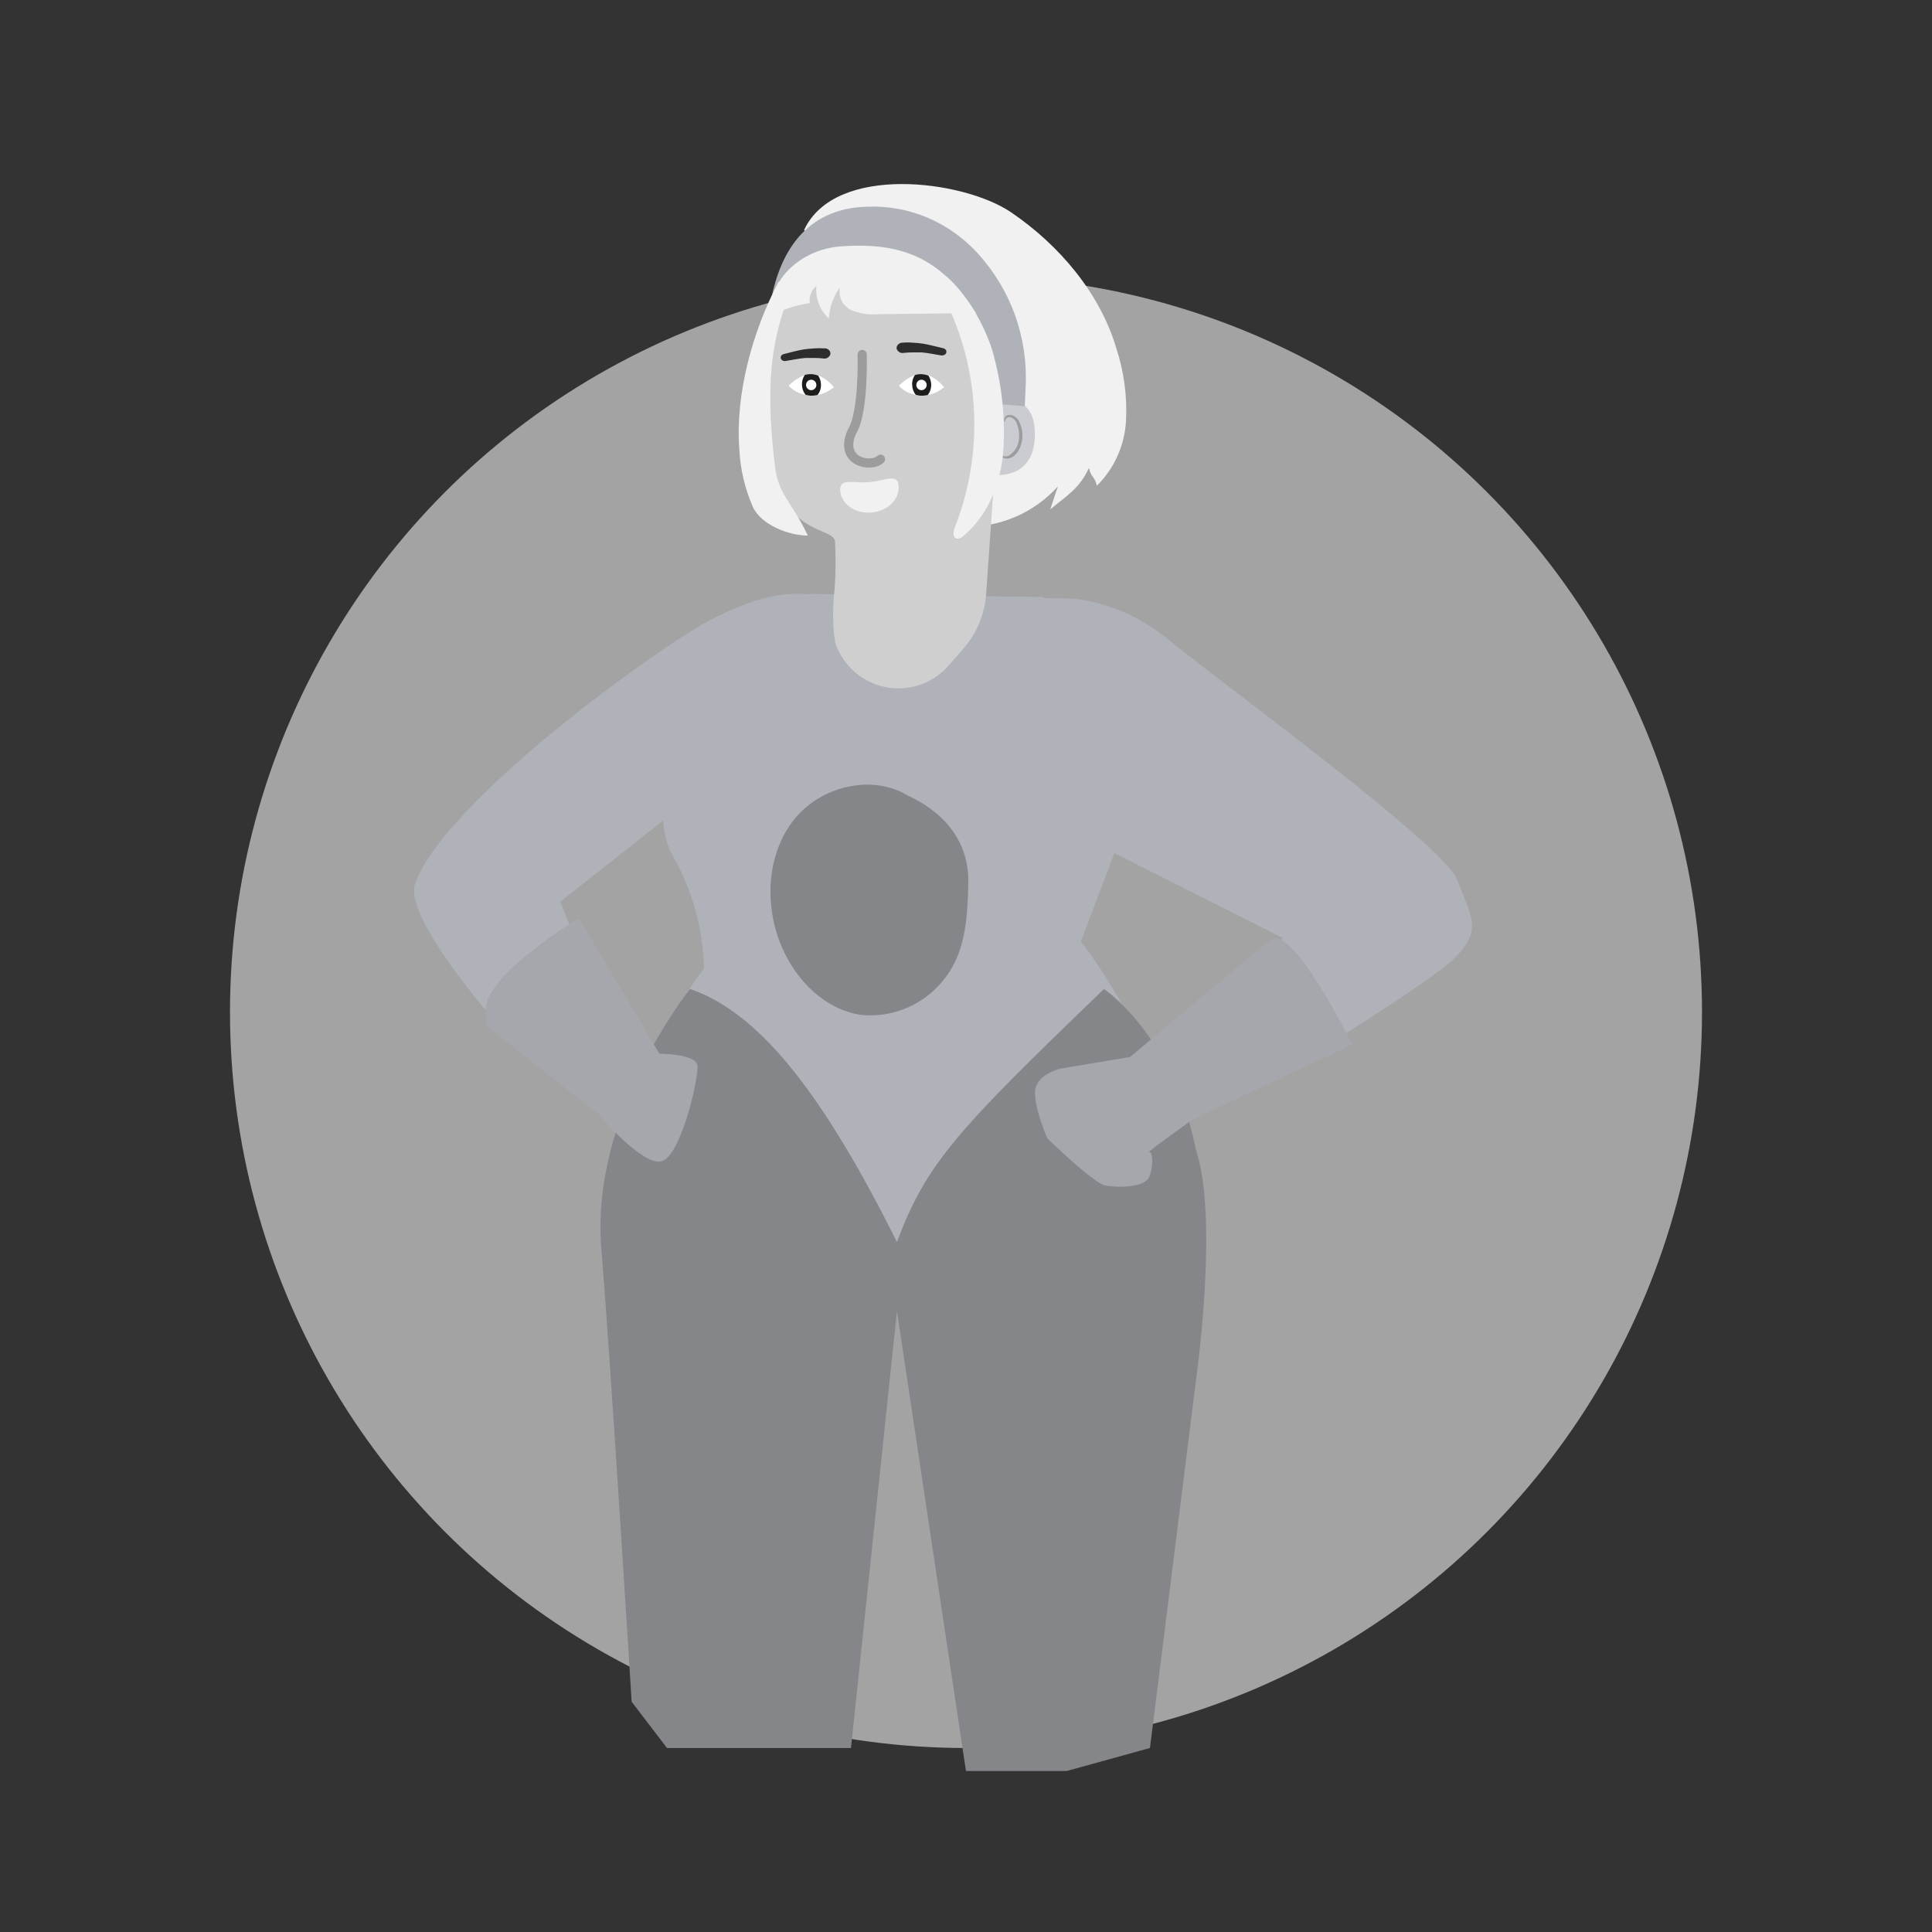<svg width="42" height="42" viewBox="0 0 42 42" fill="none" xmlns="http://www.w3.org/2000/svg">
<rect x="0" y="0" width="42" height="42" fill="#333333" stroke="none"/>
<circle cx="21" cy="22" r="16" fill="#A3A3A3"/>
<path d="M14.978 15.358C14.978 15.358 13.958 17.47 14.643 18.637C15.061 19.376 15.288 20.21 15.302 21.062C15.302 21.062 13.272 23.521 13.497 26.762C13.721 30.004 14 37 14 37L14.5 37.802H18.5L19.095 28.331H19.664L21 38L24.843 37.802L25.769 31.256C25.769 31.256 26.561 27.074 25.584 24.43C24.607 21.787 23.496 20.473 23.496 20.473L24.688 17.325L22.683 12.978L17.603 12.911L14.978 15.358Z" fill="#AFB2B8"/>
<path d="M24 21.5C24 21.5 25.5 22.5 26 25C26.5 26.5 26 30 26 30L24.999 38L23.19 38.5H20.999L19.499 28.5L18.5 38H14.5L13.731 36.994C13.731 36.994 13.306 30.065 13.072 27.129C12.837 24.193 15 21.5 15 21.5C16.602 22.04 17.999 24 19.499 27C20.144 25.275 20.811 24.572 24 21.5Z" fill="#858689"/>
<path d="M17.638 13.093L15.27 17.163L12.18 19.603L12.862 21.312L12.467 21.755L10.572 21.973C10.572 21.973 8.778 19.898 9.023 19.212C9.649 17.439 14.273 14.088 15.455 13.47C16.638 12.851 17.287 12.888 17.642 12.925L17.638 13.093Z" fill="#AFB2B8"/>
<path d="M10.564 22.294L13.007 24.214C13.007 24.214 13.94 25.334 14.37 25.248C14.8 25.163 15.197 23.415 15.161 23.161C15.124 22.907 14.335 22.906 14.335 22.906L12.585 19.962C12.585 19.962 10.525 21.197 10.56 21.96" fill="#A5A7AD"/>
<path d="M31.682 19.132C31.39 18.365 26.567 14.862 25.412 13.914C24.257 12.966 23.144 13.009 23.144 13.009L22.651 13.002L21.883 13.888L24.223 18.543L27.89 20.393L26.791 21.619L28.036 23.218C28.036 23.218 31.137 21.352 31.682 20.768C32.227 20.185 31.965 19.898 31.682 19.132Z" fill="#AFB2B8"/>
<path d="M23.042 23.232C23.042 23.232 22.5 23.363 22.5 23.756C22.5 24.149 22.771 24.75 22.771 24.75C22.771 24.75 23.766 25.719 24.024 25.771C24.282 25.822 24.877 25.822 24.98 25.588C25.084 25.353 25.058 25.02 24.98 25.043C24.903 25.065 25.936 24.332 25.936 24.332L29.397 22.707C29.397 22.707 28.085 20.049 27.615 20.431C27.486 20.536 24.566 22.978 24.566 22.978L23.042 23.232Z" fill="#A5A7AD"/>
<path d="M19.856 17.376C19.076 16.793 17.867 17.052 17.26 17.819C16.654 18.586 16.611 19.71 17.005 20.608C17.317 21.321 17.932 21.937 18.694 22.06C19.048 22.1 19.406 22.046 19.733 21.903C20.061 21.76 20.345 21.532 20.558 21.243C20.996 20.673 21.035 19.913 21.05 19.199C21.075 18.017 20.156 17.485 19.703 17.279" fill="#858689"/>
<path d="M24.267 7.568C23.909 6.363 23.018 5.32 21.978 4.614C20.938 3.909 18.153 3.557 17.482 4.997L20.171 11.3C20.661 11.473 21.19 11.495 21.693 11.366C22.196 11.236 22.65 10.96 22.999 10.572C22.943 10.739 22.888 10.906 22.831 11.073C23.203 10.767 23.471 10.613 23.672 10.173C23.719 10.382 23.798 10.351 23.845 10.559C24.226 10.183 24.452 9.676 24.479 9.138C24.505 8.606 24.433 8.074 24.267 7.568Z" fill="#F1F1F1"/>
<path d="M18.508 5.01L20.665 5.306C20.957 5.345 21.878 6.511 21.865 6.806L21.438 12.911C21.406 13.354 21.231 13.774 20.939 14.106L20.633 14.456C20.473 14.643 20.27 14.786 20.041 14.872C19.813 14.958 19.567 14.985 19.325 14.95C19.084 14.915 18.855 14.819 18.66 14.672C18.464 14.524 18.308 14.329 18.207 14.104C18.18 14.049 18.161 13.991 18.15 13.93C18.15 13.871 18.131 13.833 18.131 13.783C18.101 13.454 18.106 13.123 18.145 12.796C18.168 12.455 18.17 12.113 18.153 11.771C18.11 11.449 17.132 11.674 16.756 10.147C16.654 9.349 16.73 8.051 16.824 6.991C16.912 6.037 17.569 4.886 18.508 5.01Z" fill="#CFCFCF"/>
<path d="M21.384 9.088C21.384 8.968 21.53 8.694 21.646 8.677C21.957 8.637 22.521 8.677 22.497 9.475C22.473 10.562 21.394 10.314 21.394 10.283C21.394 10.252 21.371 9.497 21.384 9.088Z" fill="#CACCD1"/>
<path d="M21.735 9.878C21.751 9.889 21.767 9.898 21.785 9.906C21.808 9.917 21.832 9.922 21.858 9.922C21.883 9.922 21.907 9.917 21.93 9.906C22.001 9.863 22.058 9.802 22.098 9.729C22.137 9.655 22.156 9.573 22.154 9.49C22.158 9.397 22.142 9.304 22.107 9.218C22.098 9.184 22.08 9.153 22.056 9.127C22.033 9.101 22.003 9.082 21.97 9.07C21.948 9.064 21.925 9.066 21.905 9.075C21.884 9.085 21.868 9.1 21.858 9.121C21.843 9.15 21.85 9.172 21.845 9.174C21.839 9.175 21.821 9.155 21.831 9.11C21.838 9.083 21.853 9.059 21.875 9.042C21.905 9.023 21.942 9.016 21.977 9.022C22.021 9.031 22.062 9.052 22.095 9.082C22.129 9.113 22.154 9.151 22.168 9.194C22.212 9.29 22.232 9.395 22.227 9.5C22.215 9.719 22.1 9.921 21.944 9.962C21.915 9.97 21.885 9.972 21.855 9.966C21.826 9.96 21.798 9.948 21.774 9.93C21.737 9.908 21.732 9.88 21.735 9.878Z" fill="#9C9C9C"/>
<path d="M21.734 8.787C21.734 8.787 21.766 5.427 18.704 5.443C18.729 5.424 16.771 5.295 16.721 8.472C16.721 8.472 16.126 4.567 18.85 4.493C19.3 4.475 19.748 4.557 20.164 4.732C20.579 4.908 20.952 5.173 21.256 5.509C21.614 5.9 21.891 6.361 22.07 6.863C22.248 7.365 22.325 7.898 22.296 8.431L22.278 8.831L21.734 8.787Z" fill="#AFB2B8"/>
<path d="M18.37 5.35C18.201 5.355 18.034 5.382 17.873 5.431C17.617 5.508 17.383 5.642 17.186 5.824C17.044 5.954 16.931 6.114 16.856 6.293C16.78 6.471 16.744 6.664 16.748 6.858C17.018 6.725 17.306 6.635 17.603 6.589C17.594 6.519 17.602 6.449 17.628 6.383C17.653 6.318 17.695 6.26 17.749 6.216C17.735 6.347 17.753 6.479 17.8 6.602C17.846 6.725 17.922 6.835 18.019 6.923C18.032 6.68 18.115 6.446 18.259 6.251C18.24 6.35 18.254 6.452 18.299 6.541C18.345 6.631 18.419 6.702 18.51 6.743C18.695 6.819 18.895 6.849 19.093 6.83L21.215 6.806C20.6 5.864 19.913 5.255 18.37 5.35Z" fill="#F1F1F1"/>
<path d="M21.621 7.799C21.463 7.109 20.938 6.291 20.543 5.986V6.511C20.922 7.273 21.138 8.108 21.175 8.961C21.212 9.814 21.07 10.665 20.759 11.459C20.722 11.549 20.705 11.685 20.797 11.71C20.822 11.713 20.847 11.71 20.87 11.701C20.894 11.692 20.915 11.678 20.932 11.66C21.463 11.227 21.744 10.539 21.807 9.852C21.857 9.162 21.794 8.468 21.621 7.799Z" fill="#F1F1F1"/>
<path d="M17.352 6.005L16.925 6.129C16.366 7.18 15.981 8.565 16.072 9.76C16.092 10.192 16.191 10.616 16.363 11.011C16.538 11.408 17.146 11.643 17.562 11.643C17.218 10.918 16.951 10.787 16.855 10.202C16.657 8.593 16.674 7.313 17.352 6.005Z" fill="#F1F1F1"/>
<path d="M17.944 7.572C17.978 7.578 18.008 7.594 18.03 7.62C18.04 7.632 18.046 7.645 18.05 7.66C18.053 7.675 18.054 7.69 18.051 7.705C18.039 7.737 18.017 7.763 17.988 7.779C17.959 7.795 17.926 7.799 17.893 7.792C17.831 7.785 17.768 7.782 17.705 7.782C17.638 7.782 17.571 7.782 17.504 7.782C17.371 7.794 17.23 7.822 17.085 7.847C17.064 7.852 17.04 7.849 17.02 7.84C17.01 7.836 17.001 7.831 16.994 7.823C16.986 7.816 16.98 7.807 16.977 7.797C16.973 7.787 16.971 7.777 16.972 7.766C16.973 7.756 16.976 7.745 16.981 7.736C16.994 7.718 17.014 7.704 17.036 7.698C17.173 7.664 17.312 7.624 17.466 7.597C17.542 7.586 17.619 7.578 17.697 7.574C17.772 7.568 17.848 7.568 17.924 7.574L17.944 7.572Z" fill="#2D2D2D"/>
<path d="M19.616 7.45C19.691 7.443 19.767 7.443 19.843 7.45C19.92 7.453 19.997 7.46 20.073 7.472C20.228 7.499 20.365 7.54 20.511 7.572C20.533 7.579 20.552 7.592 20.565 7.611C20.57 7.62 20.573 7.631 20.574 7.641C20.575 7.652 20.573 7.663 20.57 7.673C20.566 7.683 20.56 7.692 20.552 7.699C20.545 7.707 20.535 7.712 20.526 7.716C20.505 7.727 20.481 7.73 20.458 7.726C20.313 7.701 20.167 7.673 20.04 7.661C19.973 7.661 19.906 7.661 19.839 7.661C19.776 7.661 19.713 7.664 19.651 7.671C19.618 7.678 19.585 7.674 19.556 7.658C19.527 7.642 19.505 7.616 19.493 7.584C19.49 7.57 19.491 7.554 19.494 7.54C19.498 7.525 19.504 7.512 19.514 7.5C19.535 7.474 19.566 7.456 19.599 7.451L19.616 7.45Z" fill="#2D2D2D"/>
<path d="M18.087 8.448C17.993 8.519 17.885 8.567 17.771 8.589C17.723 8.598 17.674 8.603 17.625 8.604C17.587 8.6 17.55 8.594 17.514 8.584C17.464 8.574 17.416 8.56 17.368 8.542C17.293 8.511 17.224 8.465 17.165 8.407C17.138 8.382 17.149 8.372 17.174 8.357C17.258 8.275 17.357 8.21 17.466 8.166L17.504 8.153C17.599 8.124 17.702 8.128 17.795 8.165C17.814 8.17 17.831 8.178 17.848 8.187C17.955 8.243 18.049 8.32 18.125 8.415C18.109 8.431 18.118 8.431 18.087 8.448Z" fill="white"/>
<path d="M17.771 8.588C17.723 8.598 17.674 8.603 17.625 8.603C17.588 8.6 17.551 8.593 17.514 8.584C17.464 8.524 17.436 8.448 17.434 8.368C17.43 8.291 17.451 8.215 17.495 8.151C17.591 8.123 17.694 8.127 17.787 8.165C17.825 8.222 17.845 8.288 17.847 8.357C17.851 8.441 17.824 8.524 17.771 8.588Z" fill="#1D1E1C"/>
<path d="M17.635 8.482C17.697 8.482 17.747 8.431 17.747 8.369C17.747 8.306 17.697 8.255 17.635 8.255C17.573 8.255 17.523 8.306 17.523 8.369C17.523 8.431 17.573 8.482 17.635 8.482Z" fill="white"/>
<path d="M20.483 8.448C20.39 8.519 20.281 8.567 20.166 8.589C20.118 8.598 20.07 8.603 20.021 8.604C19.983 8.6 19.945 8.594 19.908 8.584C19.859 8.574 19.81 8.559 19.763 8.542C19.688 8.51 19.619 8.465 19.561 8.407C19.534 8.382 19.544 8.372 19.57 8.357C19.654 8.275 19.753 8.21 19.862 8.166L19.901 8.153C19.997 8.124 20.1 8.128 20.193 8.165C20.211 8.171 20.228 8.178 20.245 8.187C20.352 8.243 20.446 8.32 20.522 8.415C20.506 8.431 20.519 8.431 20.483 8.448Z" fill="white"/>
<path d="M20.167 8.589C20.119 8.598 20.07 8.603 20.021 8.604C19.983 8.6 19.946 8.594 19.909 8.584C19.859 8.524 19.831 8.448 19.83 8.369C19.824 8.291 19.846 8.214 19.891 8.152C19.987 8.123 20.09 8.128 20.183 8.165C20.22 8.222 20.241 8.289 20.243 8.357C20.246 8.441 20.219 8.524 20.167 8.589Z" fill="#1D1E1C"/>
<path d="M20.032 8.482C20.094 8.482 20.145 8.431 20.145 8.369C20.145 8.306 20.094 8.255 20.032 8.255C19.97 8.255 19.92 8.306 19.92 8.369C19.92 8.431 19.97 8.482 20.032 8.482Z" fill="white"/>
<path d="M19.141 9.983C18.924 10.187 18.218 10.029 18.526 9.372C18.781 8.96 18.743 7.706 18.743 7.706" stroke="#9C9C9C" stroke-width="0.2" stroke-miterlimit="10" stroke-linecap="round"/>
<path d="M19.535 10.563C19.558 10.859 19.293 11.113 18.943 11.142C18.593 11.172 18.288 10.959 18.265 10.67C18.242 10.38 18.545 10.511 18.896 10.482C19.248 10.452 19.512 10.274 19.535 10.563Z" fill="#F1F1F1"/>
</svg>
